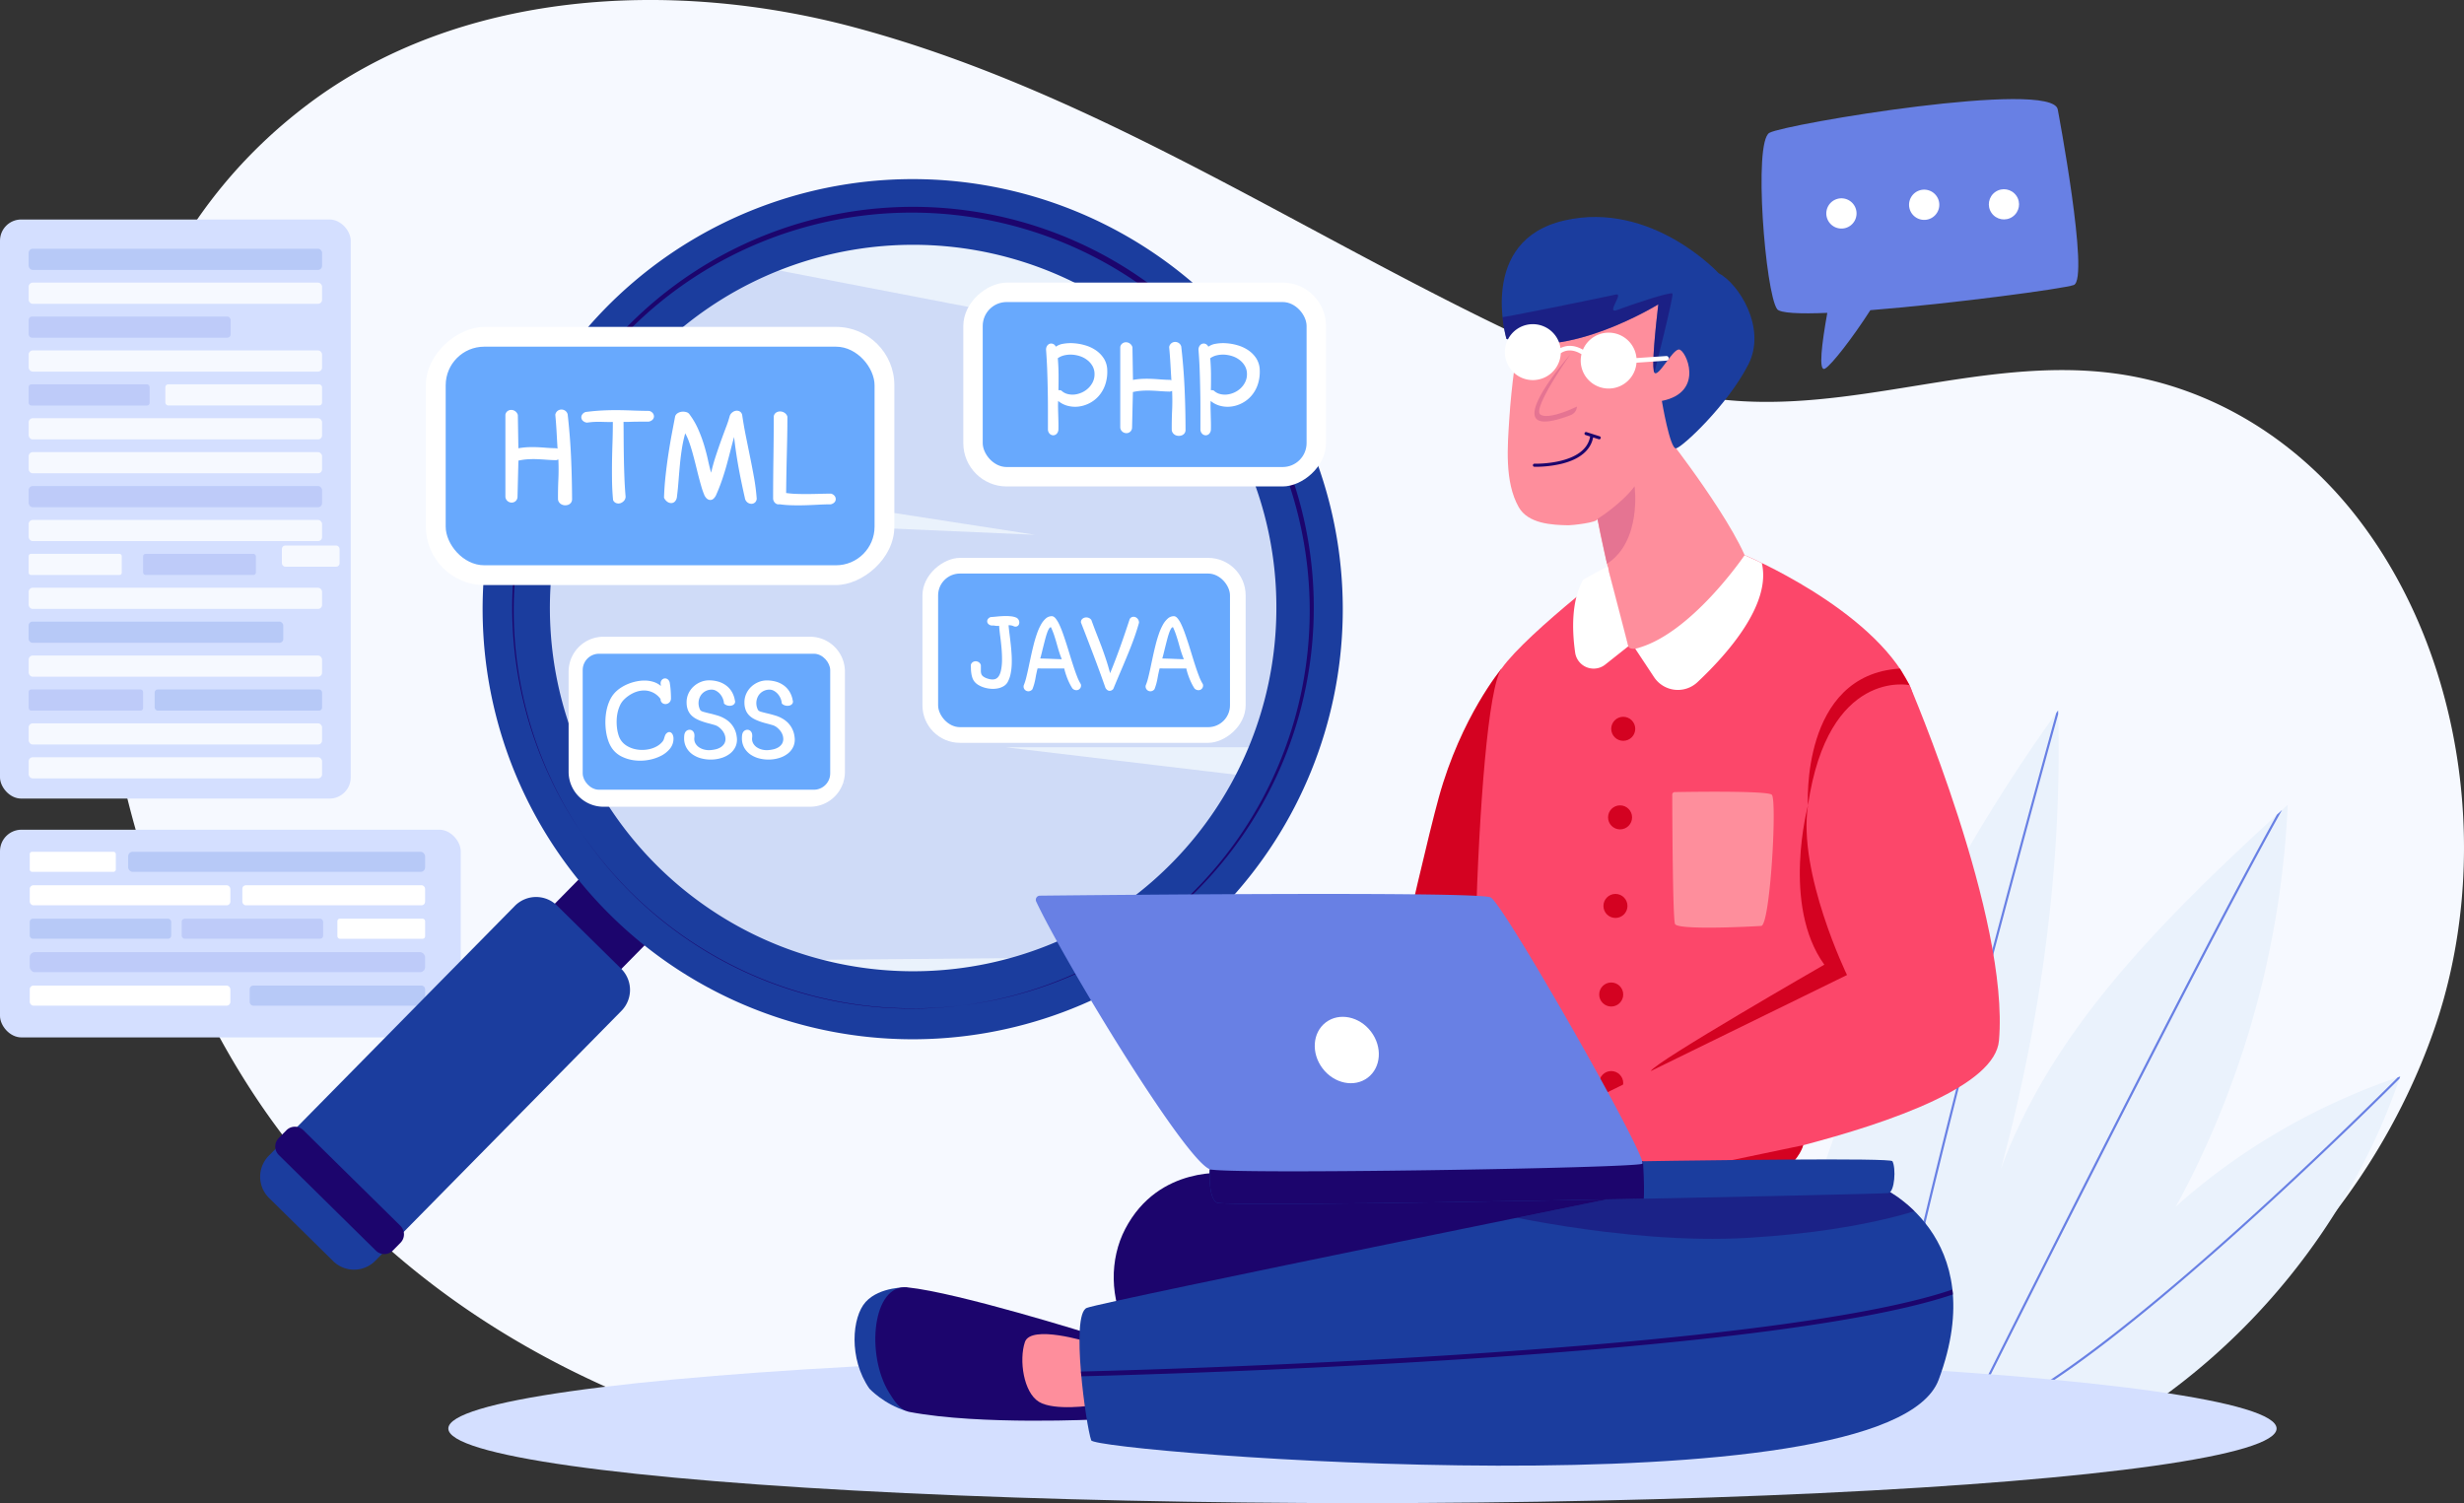<svg id="Layer_1" data-name="Layer 1" xmlns="http://www.w3.org/2000/svg" xmlns:xlink="http://www.w3.org/1999/xlink" viewBox="0 0 2524.78 1540.23"><rect x="0" y="0" width="2524.78" height="1540.23" fill="#333333" stroke="none"/><defs><style>.cls-1{fill:#eaf2fc;}.cls-2{fill:#1b3d9e;}.cls-3{fill:#fc476a;}.cls-4{fill:#f6f9ff;}.cls-5{fill:#d4dfff;}.cls-6{fill:#fff;}.cls-7{fill:#b7c9f7;}.cls-10,.cls-8{fill:#6880e4;}.cls-8{opacity:0.2;}.cls-9{clip-path:url(#clip-path);}.cls-11,.cls-16,.cls-20{fill:#1c056d;}.cls-12{clip-path:url(#clip-path-2);}.cls-13{fill:#d40221;}.cls-14{fill:#fe8e9c;}.cls-15{clip-path:url(#clip-path-3);}.cls-16{opacity:0.47;}.cls-17{clip-path:url(#clip-path-4);}.cls-18{fill:#e57492;}.cls-19{clip-path:url(#clip-path-5);}.cls-20{opacity:0.5;}.cls-21{clip-path:url(#clip-path-6);}.cls-22{fill:#68a9fd;}</style><clipPath id="clip-path" transform="translate(-251 -247.03)"><path class="cls-1" d="M2480.28,1483.61q3.45-6,6.65-12a953.81,953.81,0,0,0,108.25-400c-66.72,61.21-133.84,124.31-190.35,195.05-43.17,54-80.22,114-103.76,178.83,41.46-153.14,63.23-312.13,58.79-470.54-157.56,218.65-263.55,473.61-309.11,739.24L2419,1710c135.45-80.62,240.74-210.65,291.43-359.91C2626.13,1378.53,2546.6,1424,2480.28,1483.61Z"/></clipPath><clipPath id="clip-path-2" transform="translate(-251 -247.03)"><circle class="cls-1" cx="1186.7" cy="870.05" r="376.66"/></clipPath><clipPath id="clip-path-3" transform="translate(-251 -247.03)"><path class="cls-2" d="M2177.14,1462.84s115.78,49.36,60.33,198c-52.23,140-864,74.08-868.32,62.1-5.26-14.43-21.43-129-4.57-135.71s622.27-129.32,622.27-129.32Z"/></clipPath><clipPath id="clip-path-4" transform="translate(-251 -247.03)"><path class="cls-3" d="M2038.69,815.84s130.52,54.58,168.92,133.22-98.76,486.49-124.36,493.81-290.8,12.8-310.92,0-10.17-472.34,17.26-510.75,131-116.28,131-116.28Z"/></clipPath><clipPath id="clip-path-5" transform="translate(-251 -247.03)"><path class="cls-2" d="M2011.91,526.88c20.78,10.75,49.7,56.39,30.5,93.78-21.47,41.81-67.75,84.8-74,85.79s-14.56-48.61-14.56-48.61c44.8-8.93,24.44-53,17.43-52.7s-21,29.13-25.14,23.74c-3.21-4.14,1.63-49.18,4.07-70,0,0-94.34,58.32-155.61,35.41,0,0-29.85-100.95,59.47-121.38S2011.91,526.88,2011.91,526.88Z"/></clipPath><clipPath id="clip-path-6" transform="translate(-251 -247.03)"><path class="cls-2" d="M1490.61,1445.12s695.75-15.15,699.5-8.22,2.46,31.52-4.18,32.68-678.95,15.55-688.19,9.78S1490.61,1445.12,1490.61,1445.12Z"/></clipPath></defs><path class="cls-4" d="M2717.3,1369.53a650.93,650.93,0,0,0,27.61-66.72c59-168.64,33.52-379.09-77.18-523.69-56.15-73.35-134.63-126.49-225.58-145.3-136.48-28.23-269.78,32.19-406.28,24.31-89.13-5.15-173.65-40.28-253.93-79.35-216.82-105.49-422.09-241.73-657.45-304.25C940,225.53,721.65,236,565,355.06c-264.33,200.87-249.3,575.6-136.77,853.68,32.71,80.84,75.73,158.37,131.56,225.6,193.06,232.51,479,319.45,772.13,338.59,255.53,16.69,519.51,7.58,775.51-1.7C2364.27,1761.91,2606.58,1600.25,2717.3,1369.53Z" transform="translate(-251 -247.03)"/><rect class="cls-5" y="850.18" width="472.09" height="212.86" rx="22.03"/><path class="cls-6" d="M32.94,872.82h83.29a2.45,2.45,0,0,1,2.45,2.45v15.66a2.45,2.45,0,0,1-2.45,2.45H32.94a2.46,2.46,0,0,1-2.46-2.46V875.27a2.46,2.46,0,0,1,2.46-2.46Z"/><rect class="cls-7" x="131.33" y="872.82" width="304.26" height="20.57" rx="4.56"/><rect class="cls-6" x="30.48" y="907.09" width="205.56" height="20.57" rx="3.75"/><rect class="cls-6" x="248.32" y="907.09" width="187.26" height="20.57" rx="3.58"/><rect class="cls-7" x="30.48" y="941.37" width="144.95" height="20.57" rx="3.15"/><rect class="cls-8" x="186.18" y="941.37" width="144.95" height="20.57" rx="3.15"/><rect class="cls-6" x="345.72" y="941.37" width="89.87" height="20.57" rx="2.48"/><rect class="cls-8" x="30.48" y="975.64" width="405.11" height="20.57" rx="5.26"/><rect class="cls-6" x="30.48" y="1009.92" width="205.56" height="20.57" rx="3.75"/><rect class="cls-7" x="255.85" y="1009.92" width="179.74" height="20.57" rx="3.5"/><rect class="cls-5" y="224.91" width="359.38" height="593.39" rx="21.72"/><rect class="cls-7" x="29.37" y="254.87" width="300.65" height="21.69" rx="4.1"/><rect class="cls-4" x="29.37" y="289.61" width="300.65" height="21.69" rx="4.1"/><rect class="cls-8" x="29.37" y="324.35" width="206.96" height="21.69" rx="3.4"/><rect class="cls-4" x="29.37" y="359.09" width="300.65" height="21.69" rx="4.1"/><rect class="cls-4" x="169.4" y="393.82" width="160.61" height="21.69" rx="2.99"/><rect class="cls-8" x="29.37" y="393.82" width="123.94" height="21.69" rx="2.63"/><rect class="cls-4" x="29.37" y="428.56" width="300.65" height="21.69" rx="4.1"/><rect class="cls-4" x="29.37" y="463.3" width="300.65" height="21.69" rx="4.1"/><rect class="cls-8" x="29.37" y="498.03" width="300.65" height="21.69" rx="4.1"/><rect class="cls-4" x="29.37" y="532.77" width="300.65" height="21.69" rx="4.1"/><rect class="cls-4" x="29.37" y="567.51" width="95.4" height="21.69" rx="2.31"/><rect class="cls-8" x="146.63" y="567.51" width="115.59" height="21.69" rx="2.54"/><rect class="cls-4" x="29.37" y="602.25" width="300.65" height="21.69" rx="4.1"/><rect class="cls-7" x="29.37" y="636.98" width="260.89" height="21.69" rx="3.82"/><rect class="cls-4" x="29.37" y="671.72" width="300.65" height="21.69" rx="4.1"/><rect class="cls-8" x="29.37" y="706.46" width="117.26" height="21.69" rx="2.56"/><rect class="cls-7" x="158.49" y="706.46" width="171.53" height="21.69" rx="3.09"/><rect class="cls-4" x="29.37" y="741.19" width="300.65" height="21.69" rx="4.1"/><rect class="cls-4" x="29.37" y="775.93" width="300.65" height="21.69" rx="4.1"/><path class="cls-1" d="M2480.28,1483.61q3.45-6,6.65-12a953.81,953.81,0,0,0,108.25-400c-66.72,61.21-133.84,124.31-190.35,195.05-43.17,54-80.22,114-103.76,178.83,41.46-153.14,63.23-312.13,58.79-470.54-157.56,218.65-263.55,473.61-309.11,739.24L2419,1710c135.45-80.62,240.74-210.65,291.43-359.91C2626.13,1378.53,2546.6,1424,2480.28,1483.61Z" transform="translate(-251 -247.03)"/><g class="cls-9"><path class="cls-10" d="M2264.11,1704.07l.88-1.78c13.17-26.39,322.79-646.77,355.18-679.16a1.1,1.1,0,0,1,1.56,1.56c-31.29,31.29-334.82,638.65-353.86,676.76,54.48-7.31,170.45-101.42,258.7-179.63,96.91-85.89,182.18-171.65,183-172.5a1.1,1.1,0,1,1,1.57,1.55c-.85.86-86.17,86.66-183.13,172.59-57,50.49-106.75,91.14-148,120.84-51.65,37.2-90,57.25-114,59.58Z" transform="translate(-251 -247.03)"/><path class="cls-10" d="M2178.58,1733.36a1.1,1.1,0,0,1-1.1-1.08c-.81-41.11,29.46-181.09,89.95-416,45-175,90.91-340,91.37-341.6a1.11,1.11,0,1,1,2.13.59c-.46,1.65-46.33,166.63-91.37,341.57-41.55,161.4-90.88,364.49-89.88,415.45a1.1,1.1,0,0,1-1.08,1.12Z" transform="translate(-251 -247.03)"/></g><rect class="cls-11" x="816.99" y="1169.97" width="95.5" height="50.32" transform="translate(836.18 -510.2) rotate(44.56)"/><circle class="cls-1" cx="935.7" cy="623.02" r="376.66"/><g class="cls-12"><path class="cls-8" d="M896.76,1034.89c-72.75-9.92-138.74.3-138.84,0-.22-.71-1.93-264-1.93-264L1311.42,795,808.66,717.14,912.78,497.87l704,135.65-48.06,379.2h-287.5l285.88,34.06-93.64,180.35-535.54,4.77L800.76,1071.66l317-22.32S996.29,1048.47,896.76,1034.89Z" transform="translate(-251 -247.03)"/></g><path class="cls-2" d="M876.64,1184.91a440.69,440.69,0,1,1,146.94,95.94A439.07,439.07,0,0,1,876.64,1184.91Zm571.21-580a372.2,372.2,0,1,0,111,262.33A369.72,369.72,0,0,0,1447.85,604.87Z" transform="translate(-251 -247.03)"/><path class="cls-2" d="M592.37,1539.27l-65.68-64.68a30.56,30.56,0,0,1-.33-43.21l252.19-256.09a30.56,30.56,0,0,1,43.21-.33l65.68,64.67a30.56,30.56,0,0,1,.33,43.21l-252.2,256.1A30.55,30.55,0,0,1,592.37,1539.27Z" transform="translate(-251 -247.03)"/><path class="cls-11" d="M1186.62,1280.3A410.66,410.66,0,1,1,1479,1157.91l-1.81-1.79,1.81,1.79a409.06,409.06,0,0,1-289.16,122.38Zm.17-815.4h-3.19a407.83,407.83,0,1,0,3.19,0Z" transform="translate(-251 -247.03)"/><path class="cls-11" d="M636.19,1528.58l-99.48-98a12.27,12.27,0,0,1-.14-17.35l7.88-8a12.26,12.26,0,0,1,17.35-.13l99.48,98a12.26,12.26,0,0,1,.13,17.35l-7.87,8A12.27,12.27,0,0,1,636.19,1528.58Z" transform="translate(-251 -247.03)"/><ellipse class="cls-5" cx="1396.07" cy="1463.8" rx="936.68" ry="76.44"/><path class="cls-13" d="M1789.59,932.12s-41.5,49.41-64.29,132c-21,76.24-82.42,357.72-82.42,357.72h157.45Z" transform="translate(-251 -247.03)"/><path class="cls-2" d="M1180.81,1566.13s-28.25-1-42.8,15c-14,15.47-17.65,57.94,3.89,88.89,0,0,15.08,16.07,37.58,22.71,0,0-19.19-44.57-18.44-74.8S1180.81,1566.13,1180.81,1566.13Z" transform="translate(-251 -247.03)"/><path class="cls-11" d="M1162,1674c-23.92-38.63-17.23-111.5,18.82-107.82,52,5.31,187.77,47.94,187.77,47.94l8,87.31s-121.12,6.23-193.67-7.59C1173.11,1691.93,1167.15,1682.28,1162,1674Z" transform="translate(-251 -247.03)"/><path class="cls-14" d="M1366.17,1622.26s-58.85-18.44-65,0-1.42,51.54,14.39,61.21,55,3.62,55,3.62Z" transform="translate(-251 -247.03)"/><path class="cls-11" d="M1509.83,1449.23s-71.36-9.16-105.89,57.15c-31.85,61.16-1.85,163.45,125.59,174.54s478.37-17.55,478.37-17.55V1473.88Z" transform="translate(-251 -247.03)"/><path class="cls-2" d="M2177.14,1462.84s115.78,49.36,60.33,198c-52.23,140-864,74.08-868.32,62.1-5.26-14.43-21.43-129-4.57-135.71s622.27-129.32,622.27-129.32Z" transform="translate(-251 -247.03)"/><g class="cls-15"><path class="cls-16" d="M1762.57,1485.65s150.16,37.6,280.36,29.74,190.89-34.67,190.89-34.67l-32.11-31.49-418.12,8.67Z" transform="translate(-251 -247.03)"/><path class="cls-11" d="M1357.1,1657.35a2.46,2.46,0,0,1,0-4.91c1.81,0,183.93-4.19,385.82-17.15,267-17.15,447.17-41.85,521-71.43a2.45,2.45,0,1,1,1.83,4.55c-41.51,16.64-115.15,31.66-218.85,44.65-82.85,10.38-185,19.51-303.67,27.13-202,13-384.2,17.12-386,17.16Z" transform="translate(-251 -247.03)"/></g><path class="cls-3" d="M2038.69,815.84s130.52,54.58,168.92,133.22-98.76,486.49-124.36,493.81-290.8,12.8-310.92,0-10.17-472.34,17.26-510.75,131-116.28,131-116.28Z" transform="translate(-251 -247.03)"/><g class="cls-17"><path class="cls-14" d="M1964.5,1061.3a2.61,2.61,0,0,1,2.57-2.62c15.34-.28,94.24-1.51,99.38,2.66,5.69,4.61-1.56,133.81-10.79,134.47s-85.69,4.62-88.33-2C1964.92,1187.8,1964.55,1079.47,1964.5,1061.3Z" transform="translate(-251 -247.03)"/></g><path class="cls-14" d="M1985.77,543.43c-17.13-18.23-77.23-36.12-124.44-24.82-26.61,6.38-46.53,28.55-51,55.55-5.55,33.61-10.57,67.39-12.76,101.41-1.84,28.41-5.07,65.22,9.59,91.1,9.64,17,33.77,18.33,51.11,18.61,2.89.05,30.26-2.73,29.61-6.53,6.23,36.57,27.88,119.46,31.6,130.51,5.22,15.52,107.45-43,123.82-63.41s-74.87-139.4-74.87-139.4C1977.45,681,2009.59,568.79,1985.77,543.43Z" transform="translate(-251 -247.03)"/><path class="cls-18" d="M1860,610.34s-39.58,55.91-30.49,61.57,37.32-8.27,37.32-8.27h0a10,10,0,0,1-6.42,8.77c-10.67,4.06-31.41,11-36.08,2.53C1816.12,660,1860,610.34,1860,610.34Z" transform="translate(-251 -247.03)"/><path class="cls-18" d="M1887.9,778.75s24.4-15.18,38-33.4c0,0,7.71,56.26-28.24,79.35Z" transform="translate(-251 -247.03)"/><path class="cls-2" d="M2011.91,526.88c20.78,10.75,49.7,56.39,30.5,93.78-21.47,41.81-67.75,84.8-74,85.79s-14.56-48.61-14.56-48.61c44.8-8.93,24.44-53,17.43-52.7s-21,29.13-25.14,23.74c-3.21-4.14,1.63-49.18,4.07-70,0,0-94.34,58.32-155.61,35.41,0,0-29.85-100.95,59.47-121.38S2011.91,526.88,2011.91,526.88Z" transform="translate(-251 -247.03)"/><g class="cls-19"><path class="cls-20" d="M1782.21,573.26c8.52-.19,115.94-22.51,124.56-24.43s-11,20.6,1.44,15.81,55.09-19.16,56.53-16.77-18.56,81-18.56,81-8.75-57-10.18-56.57-80.49,43.59-109.24,44.07-40.24-3.83-42.64-19.64S1782.21,573.26,1782.21,573.26Z" transform="translate(-251 -247.03)"/></g><path class="cls-11" d="M1890.13,694.11l-13.47-4.31a1.58,1.58,0,1,0-1,3l4.7,1.5c-5.05,29.26-56.52,27.9-57,27.88a1.56,1.56,0,0,0-1.63,1.53,1.58,1.58,0,0,0,1.53,1.63c.11,0,.73,0,1.76,0a115.31,115.31,0,0,0,26.06-3.07c18.72-4.59,29.88-13.94,32.34-27l5.74,1.84a1.66,1.66,0,0,0,.48.08,1.58,1.58,0,0,0,.49-3.09Z" transform="translate(-251 -247.03)"/><path class="cls-6" d="M1958.39,611.84l-30.53,2.09a28.63,28.63,0,0,0-54.87-8.57c-10.39-6-18.53-3.91-23-1.66a28.65,28.65,0,1,0,.28,5.31c2.31-1.7,10-6,21.21,1a28.13,28.13,0,0,0-.78,6.53,28.62,28.62,0,0,0,57.16,2.15l30.82-2.12a2.37,2.37,0,1,0-.32-4.73Z" transform="translate(-251 -247.03)"/><path class="cls-6" d="M1926.57,911.75l19.23,29.07a29.31,29.31,0,0,0,44.51,5.24c30.6-28.77,76-79.82,65.94-122.15l-17.56-8.07S1982.83,898.41,1926.57,911.75Z" transform="translate(-251 -247.03)"/><path class="cls-6" d="M1919.5,909.26,1895.86,928A19.14,19.14,0,0,1,1865,915.73c-3.22-22.63-4.09-52.91,8.22-74.8l25-13.55Z" transform="translate(-251 -247.03)"/><circle class="cls-13" cx="1914.27" cy="993.84" r="12.31" transform="translate(-393.07 1397.65) rotate(-45)"/><circle class="cls-13" cx="1660.03" cy="837.56" r="12.31"/><circle class="cls-13" cx="1655.3" cy="928.31" r="12.31"/><circle class="cls-13" cx="1650.96" cy="1019.07" r="12.31"/><circle class="cls-13" cx="1650.96" cy="1109.82" r="12.31"/><path class="cls-3" d="M2207.61,949.06s102.6,238.59,91.67,364.27c-7.91,90.93-408.05,149.51-408.05,149.51l-44.35-71.5,296.7-145.23S2028.89,988.51,2207.61,949.06Z" transform="translate(-251 -247.03)"/><path class="cls-13" d="M1942.48,1344.55l201.1-98.44s-50.71-104.57-40-173.83c0,0-27.34,102.09,16.74,163.24C2120.29,1235.52,1946.19,1335.63,1942.48,1344.55Z" transform="translate(-251 -247.03)"/><path class="cls-13" d="M2207.61,949.06s-83.4-17.63-104.06,123.22c0,0-8-133.83,94.18-140.16Z" transform="translate(-251 -247.03)"/><path class="cls-13" d="M2098.65,1420.53l-122.26,25.55s92.17,2.2,106.86-3.21C2083.25,1442.87,2095.83,1432,2098.65,1420.53Z" transform="translate(-251 -247.03)"/><path class="cls-2" d="M1490.61,1445.12s695.75-15.15,699.5-8.22,2.46,31.52-4.18,32.68-678.95,15.55-688.19,9.78S1490.61,1445.12,1490.61,1445.12Z" transform="translate(-251 -247.03)"/><g class="cls-21"><path class="cls-11" d="M1934,1427.63s3.53,51.72,0,53.09-432,9.94-443.63,4.43-15.71-43.09-7.48-45.66S1934,1427.63,1934,1427.63" transform="translate(-251 -247.03)"/></g><path class="cls-10" d="M1312.75,1170.82a4.21,4.21,0,0,1,3.78-6c55.34-.59,449.28-4.59,461.88,1.78,13.55,6.85,162.24,268.32,155.39,272.89s-428.55,11.28-443.19,5.63C1464.41,1435,1340.52,1230.29,1312.75,1170.82Z" transform="translate(-251 -247.03)"/><ellipse class="cls-6" cx="1631.02" cy="1322.83" rx="31.16" ry="35.56" transform="translate(-718.89 1007.29) rotate(-37.17)"/><rect class="cls-6" x="795.15" y="474.28" width="264.53" height="479.98" rx="59.78" transform="translate(1390.68 -460.18) rotate(90)"/><rect class="cls-22" x="456.69" y="355.24" width="439.45" height="223.99" rx="39.52"/><path class="cls-6" d="M820,672a6.35,6.35,0,0,1,6.14-5.31,6.8,6.8,0,0,1,3.93,1.15,6.38,6.38,0,0,1,2.59,3.7q2.49,22,3.46,43.53t1.07,43.71a5.9,5.9,0,0,1-1.11,3.37,6.16,6.16,0,0,1-2.54,2,8.49,8.49,0,0,1-3.33.65,8.11,8.11,0,0,1-3.37-.7,7.41,7.41,0,0,1-2.68-2,6.31,6.31,0,0,1-1.39-3.33q-.09-10.44.37-20.47t0-20.47c-.31.12-.65.25-1,.37s-.77.25-1.2.37c-3.45-.06-6.78-.22-10-.46s-6.38-.43-9.52-.56-6.3-.09-9.47.1a60.83,60.83,0,0,0-9.75,1.38l-.92,37a6.07,6.07,0,0,1-2,4.53,6.16,6.16,0,0,1-4,1.48,6.74,6.74,0,0,1-4.11-1.48,6.31,6.31,0,0,1-2.31-4.44V672a5.85,5.85,0,0,1,2.31-3.79,6.4,6.4,0,0,1,3.84-1.15,7.11,7.11,0,0,1,6.61,5.22l.55,34.1a72.32,72.32,0,0,1,9.84-1.11c3.17-.12,6.33-.11,9.47,0s6.32.35,9.52.6,6.53.4,10,.46a2.56,2.56,0,0,0,.65.23,2.44,2.44,0,0,1,.65.23q-.55-9.15-1-17.42T820,672Z" transform="translate(-251 -247.03)"/><path class="cls-6" d="M852.48,680.09a7.24,7.24,0,0,1-4.07-1.75,4.87,4.87,0,0,1-.88-6.52,6.79,6.79,0,0,1,3.56-2.63q9.61-1.2,17.37-1.57t15.16-.33q7.39.06,15.2.37t17.42.42a6.8,6.8,0,0,1,3.7,2.36,5.33,5.33,0,0,1,1.15,3.37,4.91,4.91,0,0,1-1.38,3.23,7.18,7.18,0,0,1-3.93,2q-3.88,0-6.93,0l-6,.1c-1.94,0-3.93.07-6,.14s-4.35.09-6.93.09q.09,9.7.14,19.27t.23,19q.18,9.48.55,19t1.2,19.27a6.5,6.5,0,0,1-1.71,4.34,8.4,8.4,0,0,1-3.69,2.41,6.54,6.54,0,0,1-4.21-.1,5.55,5.55,0,0,1-3.23-3.14q-.93-10-1.07-20t0-20q.18-10,.51-20t.32-20c-2.77.06-5.21.06-7.3,0s-4.11-.11-6-.14-4,0-6,.09S855.25,679.73,852.48,680.09Z" transform="translate(-251 -247.03)"/><path class="cls-6" d="M984.45,755c-1.3,2.22-2.59,3.56-3.89,4a4.64,4.64,0,0,1-3.55,0,6.8,6.8,0,0,1-2.73-2.12,10.84,10.84,0,0,1-1.48-2.36,81.45,81.45,0,0,1-3.19-9.1q-1.51-5.22-3-11c-1-3.89-1.95-7.87-3-12s-2.07-8.06-3.14-11.88-2.22-7.41-3.42-10.76a54.05,54.05,0,0,0-3.93-8.74,140.79,140.79,0,0,0-3.47,16.17q-1.25,8.15-2,16.32t-1.39,16.31q-.6,8.13-1.61,16.17a8.29,8.29,0,0,1-2.08,4.9,5.33,5.33,0,0,1-3.7,1.62,7,7,0,0,1-4.16-1.39A10.23,10.23,0,0,1,931.4,757q.36-11.36,1.66-23.1t3-22.73q1.71-11,3.55-20.75t3.24-17a6.42,6.42,0,0,1,2.82-3.19,10.08,10.08,0,0,1,4.29-1.34,11.72,11.72,0,0,1,4.49.51,5.5,5.5,0,0,1,3.18,2.36A77.44,77.44,0,0,1,966.47,687a141.18,141.18,0,0,1,6,16.17q2.4,8,4,15.39t3.19,12.89q2-8.79,4.85-17.38t5.59-16.22q2.77-7.62,5.13-13.86a98.31,98.31,0,0,0,3.38-10.3,7.28,7.28,0,0,1,2.31-3.7,8,8,0,0,1,3.83-2,6.17,6.17,0,0,1,4,.51,5.59,5.59,0,0,1,2.73,3.7q1.67,11.28,3.84,22t4.29,21.21q2.13,10.44,4,20.79t2.68,20.7a5.6,5.6,0,0,1-1.34,4.67,5.49,5.49,0,0,1-3.75,1.71,6.79,6.79,0,0,1-4.2-1.34,6.94,6.94,0,0,1-2.73-4.57q-1.85-8.13-3.46-15.85t-3-15.34q-1.38-7.63-2.54-15.39t-2.08-16q-2,7.3-3.88,14.65t-3.93,14.79q-2.07,7.44-4.71,15.11T984.45,755Z" transform="translate(-251 -247.03)"/><path class="cls-6" d="M1043.87,673.53a5.63,5.63,0,0,1,2.49-3.79,7.3,7.3,0,0,1,4.26-1.1,8.4,8.4,0,0,1,4.38,1.47,6.83,6.83,0,0,1,2.82,3.89q0,10.35-.18,20t-.42,19.08q-.23,9.48-.41,19.13t-.28,20a100.53,100.53,0,0,0,11,.92q5.88.2,11.93.14t11.92-.23q5.86-.18,11.13-.18a6.79,6.79,0,0,1,3.7,2.35,5.3,5.3,0,0,1,1.15,3.38,4.91,4.91,0,0,1-1.38,3.23,7.17,7.17,0,0,1-3.93,2q-5.82,0-12.57.37c-4.5.25-9,.43-13.68.56s-9.16.14-13.63,0a99.93,99.93,0,0,1-12.43-1,5,5,0,0,1-4.11-1,6.68,6.68,0,0,1-2.45-4.76q0-10.9.09-21.39t.24-20.89q.14-10.39.23-20.88T1043.87,673.53Z" transform="translate(-251 -247.03)"/><rect class="cls-6" x="1267.03" y="747.85" width="189.52" height="331.17" rx="38.45" transform="translate(2024.23 -695.38) rotate(90)"/><rect class="cls-22" x="961.26" y="587.71" width="299.06" height="157.41" rx="22.39"/><path class="cls-6" d="M1267.15,888a5.73,5.73,0,0,1-3.22-1.39,3.84,3.84,0,0,1-.7-5.16,5.37,5.37,0,0,1,2.82-2.09c2-.14,4.21-.34,6.62-.58s4.84-.4,7.25-.48a51.58,51.58,0,0,1,7,.26,18.28,18.28,0,0,1,5.86,1.54,5.74,5.74,0,0,1,2.45,3.25,5.4,5.4,0,0,1-.11,3.37,3.78,3.78,0,0,1-2.12,2.16,4.49,4.49,0,0,1-3.73-.37,12,12,0,0,0-4.84-.8c.25,2.73.58,5.74,1,9s.82,6.67,1.21,10.21.7,7.11.92,10.72.25,7.13.11,10.54a57.66,57.66,0,0,1-1.21,9.7,28.61,28.61,0,0,1-3,8.17,11.6,11.6,0,0,1-4.25,4.21,18.58,18.58,0,0,1-6,2.19,26,26,0,0,1-6.81.37,31.63,31.63,0,0,1-6.85-1.25,26.1,26.1,0,0,1-6-2.63,14.64,14.64,0,0,1-4.35-3.84,12.69,12.69,0,0,1-1.9-3.74,25.66,25.66,0,0,1-1-4.24,38.44,38.44,0,0,1-.41-4.36c0-1.44-.09-2.82-.14-4.14a4.67,4.67,0,0,1,1.86-3,5.38,5.38,0,0,1,3.12-1,5.75,5.75,0,0,1,3.22,1,5.32,5.32,0,0,1,2.12,3c0,2,0,3.63,0,5a11.25,11.25,0,0,0,.33,3.62,5.63,5.63,0,0,0,1.76,2.71,13.84,13.84,0,0,0,4.32,2.27q6.22,2.13,9.59,0c2.24-1.42,3.81-4.29,4.68-8.64a53.54,53.54,0,0,0,1-10.76q0-5.72-.51-11.57t-1.28-11.71q-.78-5.85-1.21-11.27a13.3,13.3,0,0,1-4.18-.08A12.58,12.58,0,0,0,1267.15,888Z" transform="translate(-251 -247.03)"/><path class="cls-6" d="M1300,949.32a53.51,53.51,0,0,0,2.48-7.72q1.17-4.65,2.35-10.21t2.49-11.64c.87-4.06,1.81-8,2.81-12s2.11-7.67,3.34-11.2a56.25,56.25,0,0,1,4.1-9.34,23.27,23.27,0,0,1,5-6.4,9.29,9.29,0,0,1,6.22-2.38c1.32,0,2.62.79,3.92,2.38a30.51,30.51,0,0,1,3.8,6.36q1.88,4,3.74,9.27t3.69,11q1.83,5.78,3.66,11.79t3.63,11.42q1.79,5.41,3.58,9.95a44,44,0,0,0,3.63,7.4,4.65,4.65,0,0,1-.15,3.47,4.7,4.7,0,0,1-5.2,2.71,5.67,5.67,0,0,1-3.22-1.72,50.77,50.77,0,0,1-3.22-5.78c-1-2-1.82-4-2.52-5.93s-1.28-3.62-1.72-5.16a36.17,36.17,0,0,1-.88-3.55c-2.44,0-4.79,0-7,0s-4.47,0-6.66,0l-6.63,0c-2.22,0-4.57-.06-7.06-.11-.59,2.24-1,4.21-1.36,5.89s-.62,3.31-.91,4.87-.66,3.17-1.1,4.83a55.8,55.8,0,0,1-1.9,5.71,5.38,5.38,0,0,1-3,2,4.9,4.9,0,0,1-5.46-2.34A4.71,4.71,0,0,1,1300,949.32Zm28-59.52c-.68-.19-1.37.25-2.05,1.32a22.46,22.46,0,0,0-2,4.39q-1,2.79-1.94,6.37t-1.87,7.25q-.91,3.66-1.72,7t-1.54,5.68c2.1,0,4,.09,5.82.14s3.54.11,5.27.18l5.27.22c1.79.08,3.7.14,5.75.19-1.17-2.88-2.16-5.68-3-8.38s-1.59-5.41-2.35-8.1-1.57-5.36-2.45-8A80.16,80.16,0,0,0,1327.91,889.8Z" transform="translate(-251 -247.03)"/><path class="cls-6" d="M1391.75,953a5.5,5.5,0,0,1-2.27,1.65,4.12,4.12,0,0,1-2.23.18,4.05,4.05,0,0,1-1.94-1,7.64,7.64,0,0,1-1.54-1.86q-6.07-17.28-12.3-33.68T1358.66,885a4.17,4.17,0,0,1,.95-3.37,5.69,5.69,0,0,1,2.93-1.75,6.5,6.5,0,0,1,3.62.14,6.11,6.11,0,0,1,3.11,2.27q2.71,7.47,5.27,14t5,12.88q2.37,6.4,4.61,13.11t4.35,14.6q2.86-7,5.49-13.91t5.09-13.76q2.46-6.89,4.8-13.8t4.68-14a4.46,4.46,0,0,1,2.71-2.2,4.92,4.92,0,0,1,3.22.22,6.07,6.07,0,0,1,2.6,2.2,5.77,5.77,0,0,1,1,3.59q-2.41,8.57-5.49,17T1406,919.05q-3.48,8.46-7.1,16.91T1391.75,953Z" transform="translate(-251 -247.03)"/><path class="cls-6" d="M1425,949.32a52.19,52.19,0,0,0,2.49-7.72q1.17-4.65,2.35-10.21t2.49-11.64c.87-4.06,1.81-8,2.81-12s2.11-7.67,3.33-11.2a57.1,57.1,0,0,1,4.1-9.34,23.48,23.48,0,0,1,5.06-6.4,9.29,9.29,0,0,1,6.22-2.38q2,0,3.91,2.38a30.08,30.08,0,0,1,3.81,6.36q1.88,4,3.73,9.27t3.7,11q1.83,5.78,3.66,11.79t3.63,11.42q1.79,5.41,3.58,9.95a44,44,0,0,0,3.63,7.4,4.65,4.65,0,0,1-.15,3.47,4.72,4.72,0,0,1-5.2,2.71,5.67,5.67,0,0,1-3.22-1.72,50.77,50.77,0,0,1-3.22-5.78q-1.47-3.07-2.52-5.93c-.71-1.9-1.29-3.62-1.72-5.16a36.17,36.17,0,0,1-.88-3.55c-2.44,0-4.79,0-7,0s-4.47,0-6.66,0l-6.63,0c-2.22,0-4.57-.06-7.06-.11-.59,2.24-1,4.21-1.36,5.89s-.62,3.31-.91,4.87-.66,3.17-1.1,4.83a55.8,55.8,0,0,1-1.9,5.71,5.38,5.38,0,0,1-3,2,4.9,4.9,0,0,1-5.46-2.34A4.76,4.76,0,0,1,1425,949.32Zm28-59.52c-.68-.19-1.37.25-2,1.32a22.46,22.46,0,0,0-2,4.39q-1,2.79-1.94,6.37t-1.87,7.25q-.91,3.66-1.72,7t-1.54,5.68c2.1,0,4,.09,5.82.14s3.54.11,5.27.18l5.27.22c1.79.08,3.7.14,5.75.19-1.17-2.88-2.16-5.68-3-8.38s-1.59-5.41-2.35-8.1-1.57-5.36-2.45-8A80.16,80.16,0,0,0,1453,889.8Z" transform="translate(-251 -247.03)"/><rect class="cls-6" x="1319.47" y="455.25" width="208.85" height="371.63" rx="44.44" transform="translate(1813.95 -1029.86) rotate(90)"/><rect class="cls-22" x="1006.96" y="309.49" width="331.86" height="169.08" rx="24.55"/><path class="cls-6" d="M1322.9,606a7,7,0,0,1,.95-4.44,5.34,5.34,0,0,1,2.76-2.27,4.94,4.94,0,0,1,3.4.14,5.45,5.45,0,0,1,2.86,2.86,17.81,17.81,0,0,1,7.61-3,44.12,44.12,0,0,1,10.7-.54,53.75,53.75,0,0,1,11.83,2.13,38,38,0,0,1,11,5.17,28.9,28.9,0,0,1,8.16,8.47,23.19,23.19,0,0,1,3.4,12.06,40.77,40.77,0,0,1-2.27,15.14,34.31,34.31,0,0,1-6.61,11.24,32.4,32.4,0,0,1-9.61,7.35,32.92,32.92,0,0,1-11.06,3.35,29.84,29.84,0,0,1-11.06-.81,25.13,25.13,0,0,1-9.7-5q-.2,3.9-.09,7.48c0,2.39.12,4.74.18,7.07s.12,4.68.18,7.07.06,4.88,0,7.48a6.75,6.75,0,0,1-1.72,4.53,5,5,0,0,1-3.45,1.59,5.26,5.26,0,0,1-3.58-1.36,6.39,6.39,0,0,1-2-4.31q0-10.87,0-21.21t-.22-20.4q-.18-10.07-.55-19.94T1322.9,606Zm12,8.16c.24,3,.43,5.77.55,8.43s.19,5.31.22,7.94,0,5.27,0,7.93-.07,5.47-.13,8.43a7.19,7.19,0,0,1,2.9.27,14.06,14.06,0,0,0,6.34,3.58,20.19,20.19,0,0,0,7.39.55,24.28,24.28,0,0,0,7.44-2.09,23.39,23.39,0,0,0,6.52-4.4,21.82,21.82,0,0,0,4.63-6.34,18,18,0,0,0,1.77-8,16.54,16.54,0,0,0-2-8.2,20.31,20.31,0,0,0-5.21-6.12,24.61,24.61,0,0,0-7.3-4,32.19,32.19,0,0,0-8.25-1.68,27.73,27.73,0,0,0-8.07.64A18.77,18.77,0,0,0,1334.86,614.13Z" transform="translate(-251 -247.03)"/><path class="cls-6" d="M1449,602.62a6.23,6.23,0,0,1,6-5.21,6.61,6.61,0,0,1,3.85,1.13,6.19,6.19,0,0,1,2.54,3.62q2.44,21.58,3.4,42.71t1,42.88a5.81,5.81,0,0,1-1.08,3.31,6.09,6.09,0,0,1-2.5,1.94,8.51,8.51,0,0,1-6.57,0,7.24,7.24,0,0,1-2.63-2,6.2,6.2,0,0,1-1.36-3.26q-.09-10.25.37-20.08t0-20.09c-.31.13-.64.25-1,.37l-1.18.36q-5.09-.09-9.79-.45c-3.14-.24-6.26-.42-9.34-.55s-6.18-.09-9.29.09a60.73,60.73,0,0,0-9.57,1.36L1411,685a5.78,5.78,0,0,1-5.85,5.89,6.5,6.5,0,0,1-4-1.45,6.15,6.15,0,0,1-2.27-4.35v-82.5a5.73,5.73,0,0,1,2.27-3.72,6.28,6.28,0,0,1,3.76-1.13,7,7,0,0,1,6.48,5.12l.54,33.45a69.64,69.64,0,0,1,9.66-1.08c3.11-.13,6.21-.11,9.29,0s6.2.35,9.34.59,6.4.39,9.79.45a2.33,2.33,0,0,0,.63.23,2.27,2.27,0,0,1,.64.23q-.54-9-1-17.09T1449,602.62Z" transform="translate(-251 -247.03)"/><path class="cls-6" d="M1479.1,606a7.1,7.1,0,0,1,1-4.44,5.4,5.4,0,0,1,2.77-2.27,4.94,4.94,0,0,1,3.4.14,5.4,5.4,0,0,1,2.85,2.86,17.91,17.91,0,0,1,7.62-3,44.09,44.09,0,0,1,10.7-.54,53.85,53.85,0,0,1,11.83,2.13,38.15,38.15,0,0,1,11,5.17,29.15,29.15,0,0,1,8.16,8.47,23.38,23.38,0,0,1,3.4,12.06,41,41,0,0,1-2.27,15.14,34.33,34.33,0,0,1-6.62,11.24,32.28,32.28,0,0,1-9.61,7.35,32.79,32.79,0,0,1-11.06,3.35,29.86,29.86,0,0,1-11.06-.81,25.2,25.2,0,0,1-9.7-5q-.18,3.9-.09,7.48c.06,2.39.12,4.74.18,7.07s.12,4.68.18,7.07.06,4.88,0,7.48a6.7,6.7,0,0,1-1.72,4.53,5,5,0,0,1-3.44,1.59,5.29,5.29,0,0,1-3.59-1.36,6.47,6.47,0,0,1-2-4.31q0-10.87,0-21.21t-.23-20.4q-.18-10.07-.54-19.94T1479.1,606Zm12,8.16q.36,4.44.54,8.43t.23,7.94c0,2.62,0,5.27,0,7.93s-.08,5.47-.14,8.43a7.17,7.17,0,0,1,2.9.27,14.09,14.09,0,0,0,6.35,3.58,20.19,20.19,0,0,0,7.39.55,24.22,24.22,0,0,0,7.43-2.09,23.44,23.44,0,0,0,6.53-4.4,21.79,21.79,0,0,0,4.62-6.34,18,18,0,0,0,1.77-8,16.54,16.54,0,0,0-2-8.2,20.21,20.21,0,0,0-5.22-6.12,24.43,24.43,0,0,0-7.29-4,32.19,32.19,0,0,0-8.25-1.68,27.73,27.73,0,0,0-8.07.64A18.7,18.7,0,0,0,1491.07,614.13Z" transform="translate(-251 -247.03)"/><path class="cls-6" d="M923.81,845h102.7a35.75,35.75,0,0,1,35.75,35.75v211.62a35.75,35.75,0,0,1-35.75,35.75H923.81a35.75,35.75,0,0,1-35.75-35.75V880.78A35.74,35.74,0,0,1,923.81,845Z" transform="translate(1710.76 -235.6) rotate(90)"/><rect class="cls-22" x="597.07" y="669.88" width="253.61" height="139.36" rx="16.76"/><path class="cls-6" d="M928,948.21a5.43,5.43,0,0,1,.83-4.05,4.59,4.59,0,0,1,2.75-1.89,4.36,4.36,0,0,1,3.27.63,5.55,5.55,0,0,1,2.36,3.42q.7,4.09,1,8.18t.32,8.35a5.72,5.72,0,0,1-1.69,4,5.91,5.91,0,0,1-3.43,1.61,5.26,5.26,0,0,1-3.54-.9,4.81,4.81,0,0,1-2-3.62v-.63a20.8,20.8,0,0,0-18.53-8.7,26.39,26.39,0,0,0-10,2.84,34.17,34.17,0,0,0-9,6.49,20.37,20.37,0,0,0-4.13,6.06,35.12,35.12,0,0,0-2.44,7.51,44.56,44.56,0,0,0-.91,8.11,52.62,52.62,0,0,0,.44,7.94,38.85,38.85,0,0,0,1.57,7,18.89,18.89,0,0,0,2.56,5.27,19.55,19.55,0,0,0,5.7,5.35,27.41,27.41,0,0,0,7.36,3.19,32.83,32.83,0,0,0,8.15,1.1,33.7,33.7,0,0,0,8.18-.91,27.63,27.63,0,0,0,7.36-2.87,20.1,20.1,0,0,0,5.74-4.84,8.74,8.74,0,0,0,1.57-3.19,26,26,0,0,1,1.18-3.42,5.88,5.88,0,0,1,2.8-2.79,3.19,3.19,0,0,1,2.79.08,5,5,0,0,1,2.09,2.48,9.71,9.71,0,0,1,.74,4.4,16.06,16.06,0,0,1-3.77,10,28.4,28.4,0,0,1-9.33,7.27,45.46,45.46,0,0,1-12.71,4.1,48.1,48.1,0,0,1-14,.39,40.36,40.36,0,0,1-13.1-3.82,26.13,26.13,0,0,1-10.08-8.57,31.14,31.14,0,0,1-3.77-7.6,50.31,50.31,0,0,1-2.33-9.6,67.82,67.82,0,0,1-.66-10.7,59.17,59.17,0,0,1,1.14-10.86,46.58,46.58,0,0,1,3.18-10,30.19,30.19,0,0,1,5.43-8.26,34.26,34.26,0,0,1,6.22-5.12,43.68,43.68,0,0,1,7.79-4,48.53,48.53,0,0,1,8.69-2.52,39.83,39.83,0,0,1,8.9-.71,30,30,0,0,1,8.38,1.5,20.67,20.67,0,0,1,7.16,4.09c-.05-.32-.11-.62-.16-.91S928.06,948.52,928,948.21Z" transform="translate(-251 -247.03)"/><path class="cls-6" d="M1004,964.66a3.71,3.71,0,0,1-.44,3.5,5.12,5.12,0,0,1-2.91,1.85,8.55,8.55,0,0,1-4,0,7.7,7.7,0,0,1-3.78-2.09,16.26,16.26,0,0,0-1.18-5,16.82,16.82,0,0,0-2.75-4.6,15.17,15.17,0,0,0-4.09-3.38,9.55,9.55,0,0,0-5-1.26,13.55,13.55,0,0,0-6.61,1.93,12.83,12.83,0,0,0-4.56,4.64,14.8,14.8,0,0,0-1.89,6.49,15.26,15.26,0,0,0,1.49,7.4c.42,1,1.56,1.76,3.43,2.28s4.07,1.09,6.65,1.69,5.32,1.35,8.26,2.24a32.85,32.85,0,0,1,8.38,3.94,24.28,24.28,0,0,1,10.9,17.63,18.05,18.05,0,0,1-1.06,9.83,19,19,0,0,1-5.47,7.2,26.58,26.58,0,0,1-8.5,4.57,36.74,36.74,0,0,1-10.15,1.81,38.18,38.18,0,0,1-10.39-1,28.47,28.47,0,0,1-9.17-3.89,21.22,21.22,0,0,1-6.57-6.89,19.49,19.49,0,0,1-2.59-10,29.55,29.55,0,0,1,.15-3,8.41,8.41,0,0,1,.71-2.64,5.66,5.66,0,0,1,1.57-2,5.54,5.54,0,0,1,2.76-1.07,4.89,4.89,0,0,1,2.67.55,5,5,0,0,1,1.77,1.7,6.08,6.08,0,0,1,.87,2.51,14,14,0,0,1,0,3.11,9.71,9.71,0,0,0,1,5.94,12,12,0,0,0,3.74,4.1,16.62,16.62,0,0,0,5.35,2.36,19.57,19.57,0,0,0,5.82.59,34.21,34.21,0,0,0,5.75-.83,17.19,17.19,0,0,0,5.27-2.12,11.41,11.41,0,0,0,3.78-3.82,9.61,9.61,0,0,0,1.1-5.9A12.54,12.54,0,0,0,993.2,999a16.27,16.27,0,0,0-2.4-3.81,20.53,20.53,0,0,0-3.39-3.19,12.71,12.71,0,0,0-4-2q-3.15-.94-6.53-1.81c-2.26-.57-4.45-1.23-6.57-2a43,43,0,0,1-6-2.6,20.1,20.1,0,0,1-5-3.7,16.18,16.18,0,0,1-3.42-5.31,20.73,20.73,0,0,1-1.34-7.44,21.27,21.27,0,0,1,1.93-9.52,22.91,22.91,0,0,1,5.31-7.24,24.24,24.24,0,0,1,7.4-4.6,21.85,21.85,0,0,1,8.1-1.61,34,34,0,0,1,10.07,1.41,25.36,25.36,0,0,1,8,4.09,22.11,22.11,0,0,1,5.67,6.5A25.21,25.21,0,0,1,1004,964.66Z" transform="translate(-251 -247.03)"/><path class="cls-6" d="M1063.27,964.66a3.71,3.71,0,0,1-.43,3.5,5.19,5.19,0,0,1-2.91,1.85,8.59,8.59,0,0,1-4.06,0,7.67,7.67,0,0,1-3.77-2.09,16.56,16.56,0,0,0-1.18-5,16.85,16.85,0,0,0-2.76-4.6,15,15,0,0,0-4.09-3.38,9.5,9.5,0,0,0-5-1.26,13.58,13.58,0,0,0-6.61,1.93,12.83,12.83,0,0,0-4.56,4.64,14.8,14.8,0,0,0-1.89,6.49,15.16,15.16,0,0,0,1.5,7.4q.63,1.5,3.42,2.28c1.86.52,4.08,1.09,6.65,1.69s5.32,1.35,8.26,2.24a32.85,32.85,0,0,1,8.38,3.94,24.2,24.2,0,0,1,10.9,17.63,18.05,18.05,0,0,1-1.06,9.83,18.94,18.94,0,0,1-5.47,7.2,26.48,26.48,0,0,1-8.5,4.57,36.67,36.67,0,0,1-10.15,1.81,38.18,38.18,0,0,1-10.39-1,28.41,28.41,0,0,1-9.16-3.89,21.15,21.15,0,0,1-6.58-6.89,19.59,19.59,0,0,1-2.59-10,26.92,26.92,0,0,1,.16-3,8.41,8.41,0,0,1,.7-2.64,5.68,5.68,0,0,1,1.58-2,5.51,5.51,0,0,1,2.75-1.07,4.94,4.94,0,0,1,2.68.55,5.15,5.15,0,0,1,1.77,1.7,6.22,6.22,0,0,1,.86,2.51,13.39,13.39,0,0,1,0,3.11,9.71,9.71,0,0,0,1,5.94,11.82,11.82,0,0,0,3.73,4.1,16.71,16.71,0,0,0,5.35,2.36,19.64,19.64,0,0,0,5.83.59,34.1,34.1,0,0,0,5.74-.83,17.19,17.19,0,0,0,5.27-2.12,11.23,11.23,0,0,0,3.78-3.82,9.54,9.54,0,0,0,1.1-5.9,12.28,12.28,0,0,0-1.06-3.94,15.64,15.64,0,0,0-2.4-3.81,20.46,20.46,0,0,0-3.38-3.19,12.76,12.76,0,0,0-4-2q-3.14-.94-6.53-1.81c-2.25-.57-4.44-1.23-6.57-2a43.51,43.51,0,0,1-6-2.6,20,20,0,0,1-5-3.7,16,16,0,0,1-3.43-5.31,21,21,0,0,1-1.34-7.44,21.4,21.4,0,0,1,1.93-9.52,22.91,22.91,0,0,1,5.31-7.24,24.36,24.36,0,0,1,7.4-4.6,21.9,21.9,0,0,1,8.11-1.61,34,34,0,0,1,10.07,1.41,25.31,25.31,0,0,1,8,4.09,22.11,22.11,0,0,1,5.67,6.5A25,25,0,0,1,1063.27,964.66Z" transform="translate(-251 -247.03)"/><path class="cls-10" d="M2064.07,383.12c16.75-9.14,289.91-54.93,295.44-23.93,0,0,32.94,173.88,16.42,179.89-10.39,3.78-123.18,19-208.45,25.79-17.75,27.73-39.77,56.18-46.4,59.86-7.2,4-3.12-27,2.3-57.1-28.41,1.15-48.4.3-51.42-3.85C2060,547.4,2047.31,392.27,2064.07,383.12Z" transform="translate(-251 -247.03)"/><circle class="cls-6" cx="2304.5" cy="448.84" r="15.49" transform="matrix(0.82, -0.57, 0.57, 0.82, -92.15, 1154.89)"/><path class="cls-6" d="M2207.79,461.25A15.49,15.49,0,1,0,2218.26,442,15.51,15.51,0,0,0,2207.79,461.25Z" transform="translate(-251 -247.03)"/><path class="cls-6" d="M2123,470.14a15.49,15.49,0,1,0,10.46-19.25A15.49,15.49,0,0,0,2123,470.14Z" transform="translate(-251 -247.03)"/><rect class="cls-4" x="288.84" y="559" width="59.12" height="21.69" rx="3.44"/></svg>